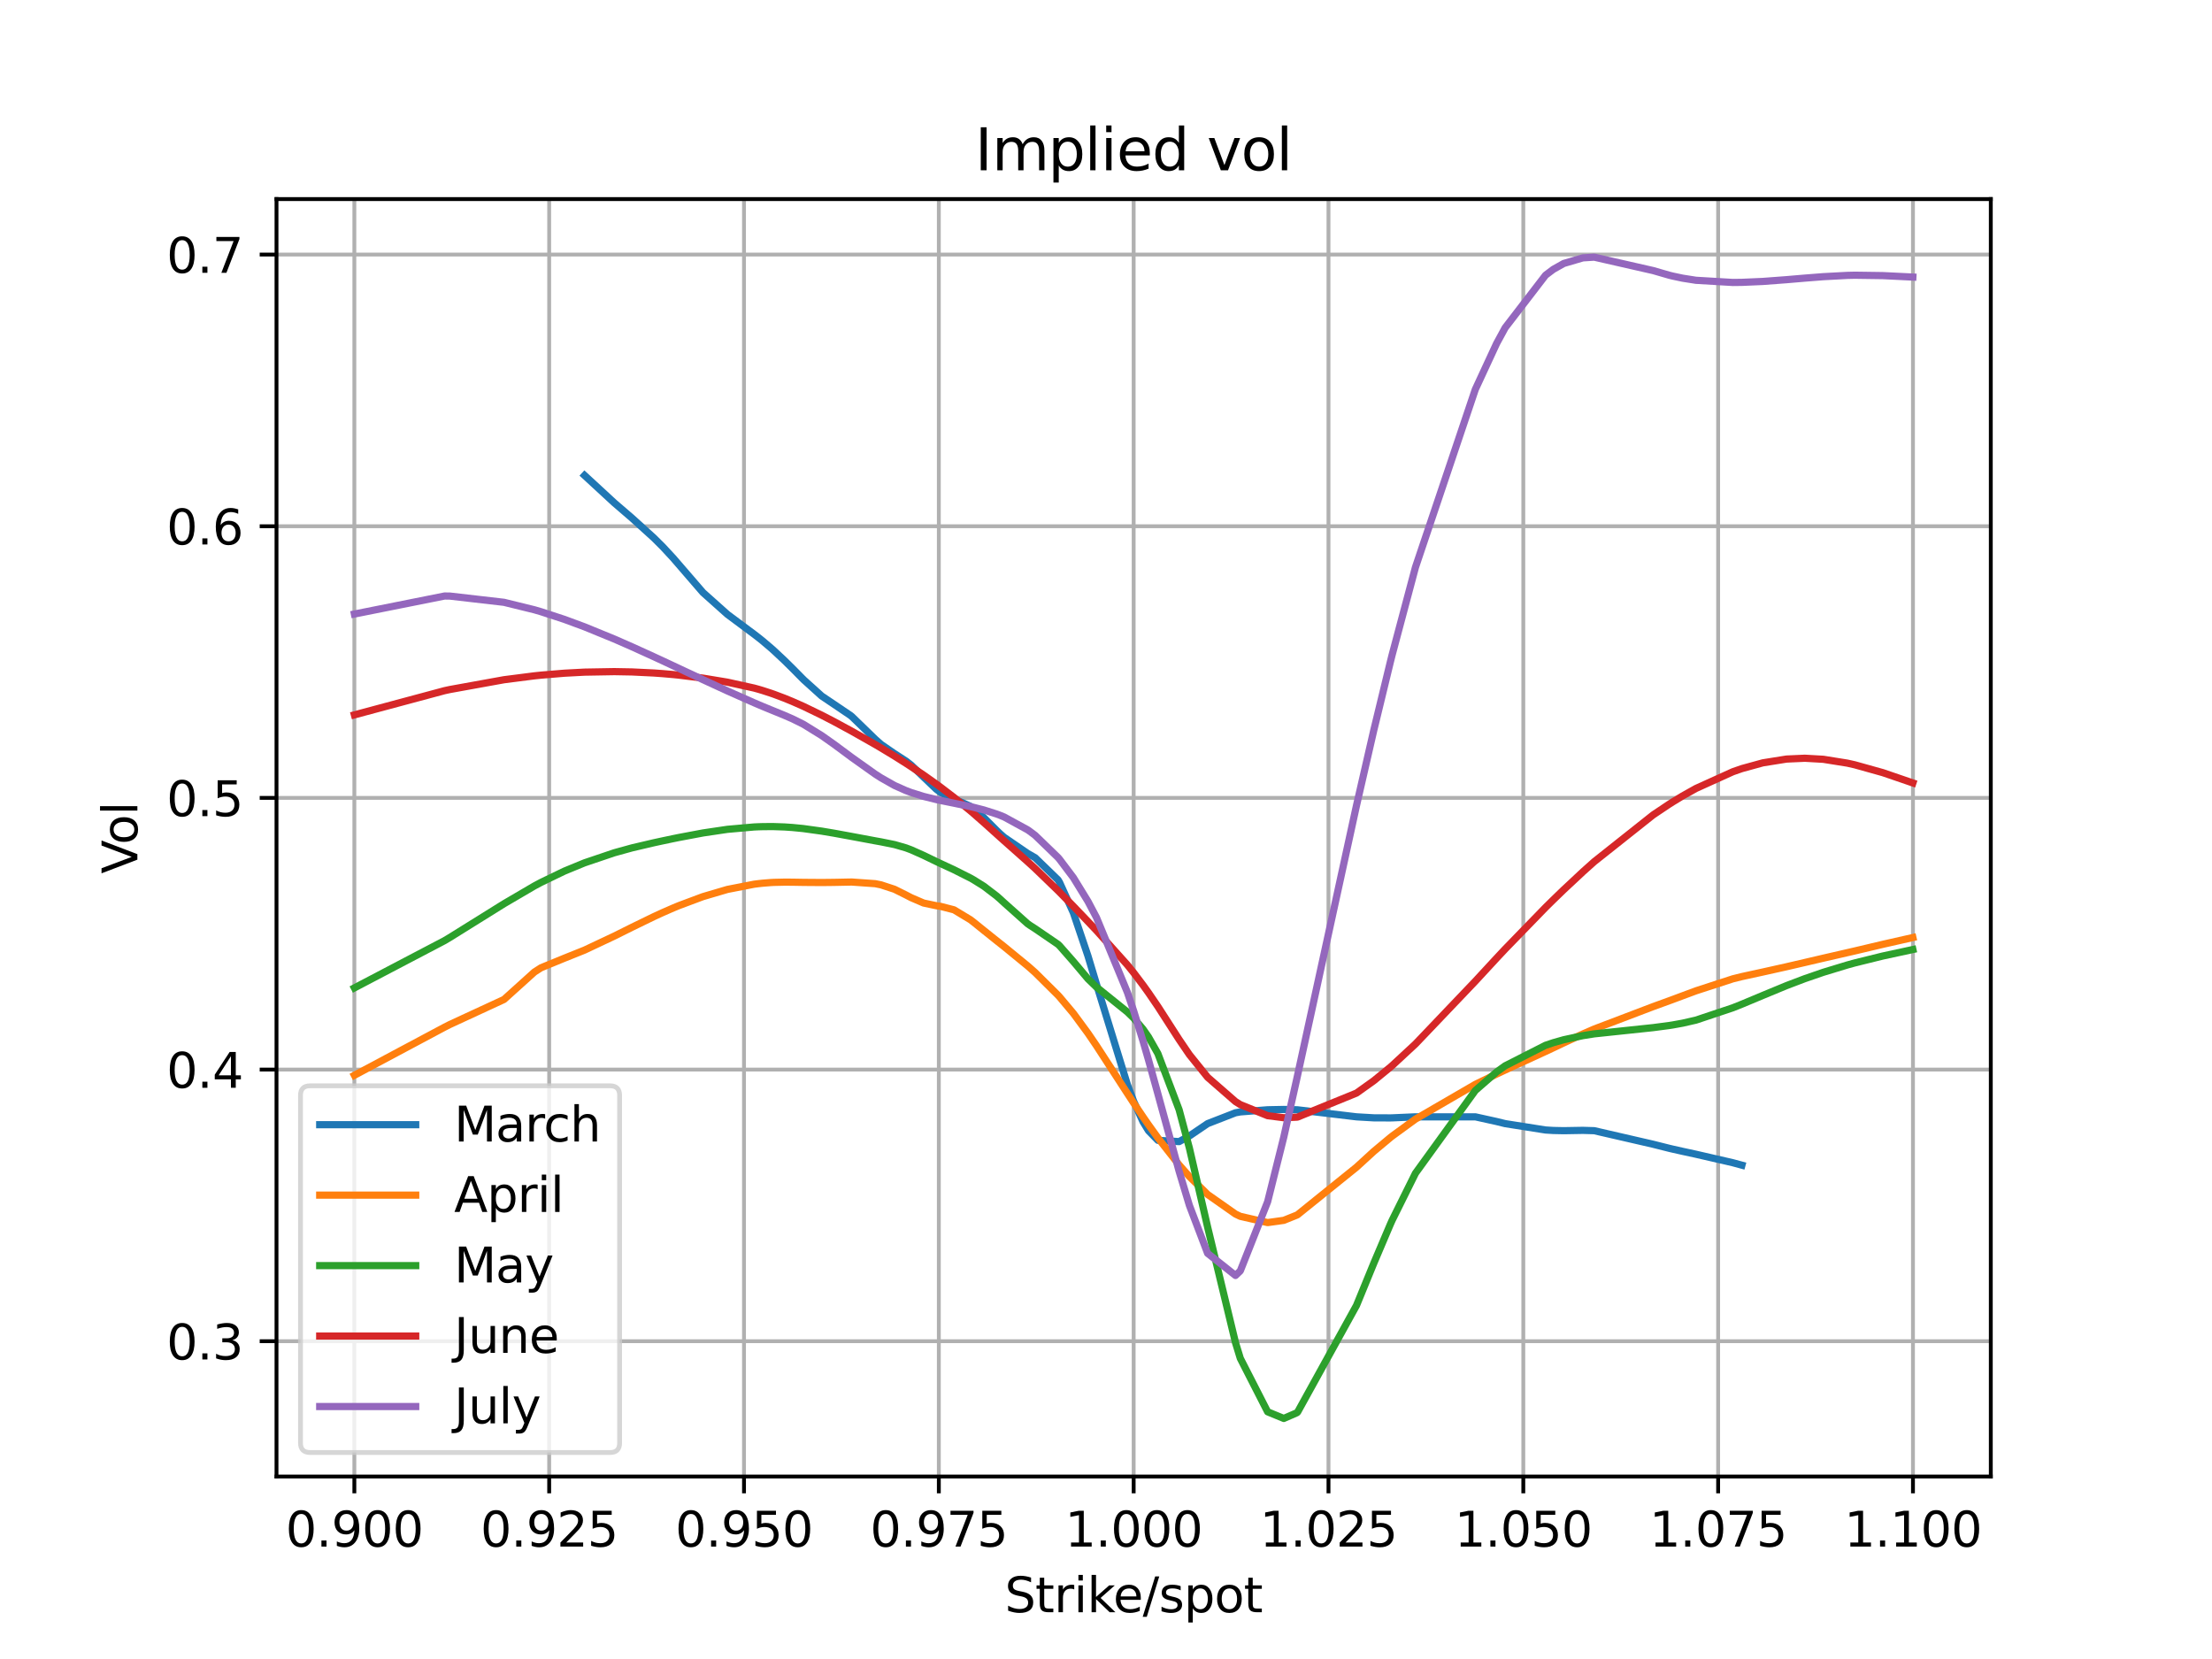 <?xml version="1.0" encoding="utf-8" standalone="no"?>
<!DOCTYPE svg PUBLIC "-//W3C//DTD SVG 1.1//EN"
  "http://www.w3.org/Graphics/SVG/1.1/DTD/svg11.dtd">
<svg xmlns:xlink="http://www.w3.org/1999/xlink" width="460.8pt" height="345.6pt" viewBox="0 0 460.8 345.6" xmlns="http://www.w3.org/2000/svg" version="1.1">
 <defs>
  <style type="text/css">*{stroke-linejoin: round; stroke-linecap: butt}</style>
 </defs>
 <g id="figure_1">
  <g id="patch_1">
   <path d="M 0 345.6 
L 460.8 345.6 
L 460.8 0 
L 0 0 
z
" style="fill: #ffffff"/>
  </g>
  <g id="axes_1">
   <g id="patch_2">
    <path d="M 57.6 307.584 
L 414.72 307.584 
L 414.72 41.472 
L 57.6 41.472 
z
" style="fill: #ffffff"/>
   </g>
   <g id="matplotlib.axis_1">
    <g id="xtick_1">
     <g id="line2d_1">
      <path d="M 73.818 307.584 
L 73.818 41.472 
" clip-path="url(#pa04758458f)" style="fill: none; stroke: #b0b0b0; stroke-width: 0.8; stroke-linecap: square"/>
     </g>
     <g id="line2d_2">
      <defs>
       <path id="m1321140efd" d="M 0 0 
L 0 3.5 
" style="stroke: #000000; stroke-width: 0.8"/>
      </defs>
      <g>
       <use xlink:href="#m1321140efd" x="73.818" y="307.584" style="stroke: #000000; stroke-width: 0.8"/>
      </g>
     </g>
     <g id="text_1">
      <!-- 0.900 -->
      <g transform="translate(59.504 322.182) scale(0.1 -0.1)">
       <defs>
        <path id="DejaVuSans-30" d="M 2034 4250 
Q 1547 4250 1301 3770 
Q 1056 3291 1056 2328 
Q 1056 1369 1301 889 
Q 1547 409 2034 409 
Q 2525 409 2770 889 
Q 3016 1369 3016 2328 
Q 3016 3291 2770 3770 
Q 2525 4250 2034 4250 
z
M 2034 4750 
Q 2819 4750 3233 4129 
Q 3647 3509 3647 2328 
Q 3647 1150 3233 529 
Q 2819 -91 2034 -91 
Q 1250 -91 836 529 
Q 422 1150 422 2328 
Q 422 3509 836 4129 
Q 1250 4750 2034 4750 
z
" transform="scale(0.016)"/>
        <path id="DejaVuSans-2e" d="M 684 794 
L 1344 794 
L 1344 0 
L 684 0 
L 684 794 
z
" transform="scale(0.016)"/>
        <path id="DejaVuSans-39" d="M 703 97 
L 703 672 
Q 941 559 1184 500 
Q 1428 441 1663 441 
Q 2288 441 2617 861 
Q 2947 1281 2994 2138 
Q 2813 1869 2534 1725 
Q 2256 1581 1919 1581 
Q 1219 1581 811 2004 
Q 403 2428 403 3163 
Q 403 3881 828 4315 
Q 1253 4750 1959 4750 
Q 2769 4750 3195 4129 
Q 3622 3509 3622 2328 
Q 3622 1225 3098 567 
Q 2575 -91 1691 -91 
Q 1453 -91 1209 -44 
Q 966 3 703 97 
z
M 1959 2075 
Q 2384 2075 2632 2365 
Q 2881 2656 2881 3163 
Q 2881 3666 2632 3958 
Q 2384 4250 1959 4250 
Q 1534 4250 1286 3958 
Q 1038 3666 1038 3163 
Q 1038 2656 1286 2365 
Q 1534 2075 1959 2075 
z
" transform="scale(0.016)"/>
       </defs>
       <use xlink:href="#DejaVuSans-30"/>
       <use xlink:href="#DejaVuSans-2e" x="63.623"/>
       <use xlink:href="#DejaVuSans-39" x="95.41"/>
       <use xlink:href="#DejaVuSans-30" x="159.033"/>
       <use xlink:href="#DejaVuSans-30" x="222.656"/>
      </g>
     </g>
    </g>
    <g id="xtick_2">
     <g id="line2d_3">
      <path d="M 114.404 307.584 
L 114.404 41.472 
" clip-path="url(#pa04758458f)" style="fill: none; stroke: #b0b0b0; stroke-width: 0.8; stroke-linecap: square"/>
     </g>
     <g id="line2d_4">
      <g>
       <use xlink:href="#m1321140efd" x="114.404" y="307.584" style="stroke: #000000; stroke-width: 0.8"/>
      </g>
     </g>
     <g id="text_2">
      <!-- 0.925 -->
      <g transform="translate(100.09 322.182) scale(0.1 -0.1)">
       <defs>
        <path id="DejaVuSans-32" d="M 1228 531 
L 3431 531 
L 3431 0 
L 469 0 
L 469 531 
Q 828 903 1448 1529 
Q 2069 2156 2228 2338 
Q 2531 2678 2651 2914 
Q 2772 3150 2772 3378 
Q 2772 3750 2511 3984 
Q 2250 4219 1831 4219 
Q 1534 4219 1204 4116 
Q 875 4013 500 3803 
L 500 4441 
Q 881 4594 1212 4672 
Q 1544 4750 1819 4750 
Q 2544 4750 2975 4387 
Q 3406 4025 3406 3419 
Q 3406 3131 3298 2873 
Q 3191 2616 2906 2266 
Q 2828 2175 2409 1742 
Q 1991 1309 1228 531 
z
" transform="scale(0.016)"/>
        <path id="DejaVuSans-35" d="M 691 4666 
L 3169 4666 
L 3169 4134 
L 1269 4134 
L 1269 2991 
Q 1406 3038 1543 3061 
Q 1681 3084 1819 3084 
Q 2600 3084 3056 2656 
Q 3513 2228 3513 1497 
Q 3513 744 3044 326 
Q 2575 -91 1722 -91 
Q 1428 -91 1123 -41 
Q 819 9 494 109 
L 494 744 
Q 775 591 1075 516 
Q 1375 441 1709 441 
Q 2250 441 2565 725 
Q 2881 1009 2881 1497 
Q 2881 1984 2565 2268 
Q 2250 2553 1709 2553 
Q 1456 2553 1204 2497 
Q 953 2441 691 2322 
L 691 4666 
z
" transform="scale(0.016)"/>
       </defs>
       <use xlink:href="#DejaVuSans-30"/>
       <use xlink:href="#DejaVuSans-2e" x="63.623"/>
       <use xlink:href="#DejaVuSans-39" x="95.41"/>
       <use xlink:href="#DejaVuSans-32" x="159.033"/>
       <use xlink:href="#DejaVuSans-35" x="222.656"/>
      </g>
     </g>
    </g>
    <g id="xtick_3">
     <g id="line2d_5">
      <path d="M 154.99 307.584 
L 154.99 41.472 
" clip-path="url(#pa04758458f)" style="fill: none; stroke: #b0b0b0; stroke-width: 0.8; stroke-linecap: square"/>
     </g>
     <g id="line2d_6">
      <g>
       <use xlink:href="#m1321140efd" x="154.99" y="307.584" style="stroke: #000000; stroke-width: 0.8"/>
      </g>
     </g>
     <g id="text_3">
      <!-- 0.950 -->
      <g transform="translate(140.676 322.182) scale(0.1 -0.1)">
       <use xlink:href="#DejaVuSans-30"/>
       <use xlink:href="#DejaVuSans-2e" x="63.623"/>
       <use xlink:href="#DejaVuSans-39" x="95.41"/>
       <use xlink:href="#DejaVuSans-35" x="159.033"/>
       <use xlink:href="#DejaVuSans-30" x="222.656"/>
      </g>
     </g>
    </g>
    <g id="xtick_4">
     <g id="line2d_7">
      <path d="M 195.576 307.584 
L 195.576 41.472 
" clip-path="url(#pa04758458f)" style="fill: none; stroke: #b0b0b0; stroke-width: 0.8; stroke-linecap: square"/>
     </g>
     <g id="line2d_8">
      <g>
       <use xlink:href="#m1321140efd" x="195.576" y="307.584" style="stroke: #000000; stroke-width: 0.8"/>
      </g>
     </g>
     <g id="text_4">
      <!-- 0.975 -->
      <g transform="translate(181.262 322.182) scale(0.1 -0.1)">
       <defs>
        <path id="DejaVuSans-37" d="M 525 4666 
L 3525 4666 
L 3525 4397 
L 1831 0 
L 1172 0 
L 2766 4134 
L 525 4134 
L 525 4666 
z
" transform="scale(0.016)"/>
       </defs>
       <use xlink:href="#DejaVuSans-30"/>
       <use xlink:href="#DejaVuSans-2e" x="63.623"/>
       <use xlink:href="#DejaVuSans-39" x="95.41"/>
       <use xlink:href="#DejaVuSans-37" x="159.033"/>
       <use xlink:href="#DejaVuSans-35" x="222.656"/>
      </g>
     </g>
    </g>
    <g id="xtick_5">
     <g id="line2d_9">
      <path d="M 236.162 307.584 
L 236.162 41.472 
" clip-path="url(#pa04758458f)" style="fill: none; stroke: #b0b0b0; stroke-width: 0.8; stroke-linecap: square"/>
     </g>
     <g id="line2d_10">
      <g>
       <use xlink:href="#m1321140efd" x="236.162" y="307.584" style="stroke: #000000; stroke-width: 0.8"/>
      </g>
     </g>
     <g id="text_5">
      <!-- 1.000 -->
      <g transform="translate(221.848 322.182) scale(0.1 -0.1)">
       <defs>
        <path id="DejaVuSans-31" d="M 794 531 
L 1825 531 
L 1825 4091 
L 703 3866 
L 703 4441 
L 1819 4666 
L 2450 4666 
L 2450 531 
L 3481 531 
L 3481 0 
L 794 0 
L 794 531 
z
" transform="scale(0.016)"/>
       </defs>
       <use xlink:href="#DejaVuSans-31"/>
       <use xlink:href="#DejaVuSans-2e" x="63.623"/>
       <use xlink:href="#DejaVuSans-30" x="95.41"/>
       <use xlink:href="#DejaVuSans-30" x="159.033"/>
       <use xlink:href="#DejaVuSans-30" x="222.656"/>
      </g>
     </g>
    </g>
    <g id="xtick_6">
     <g id="line2d_11">
      <path d="M 276.748 307.584 
L 276.748 41.472 
" clip-path="url(#pa04758458f)" style="fill: none; stroke: #b0b0b0; stroke-width: 0.8; stroke-linecap: square"/>
     </g>
     <g id="line2d_12">
      <g>
       <use xlink:href="#m1321140efd" x="276.748" y="307.584" style="stroke: #000000; stroke-width: 0.8"/>
      </g>
     </g>
     <g id="text_6">
      <!-- 1.025 -->
      <g transform="translate(262.433 322.182) scale(0.1 -0.1)">
       <use xlink:href="#DejaVuSans-31"/>
       <use xlink:href="#DejaVuSans-2e" x="63.623"/>
       <use xlink:href="#DejaVuSans-30" x="95.41"/>
       <use xlink:href="#DejaVuSans-32" x="159.033"/>
       <use xlink:href="#DejaVuSans-35" x="222.656"/>
      </g>
     </g>
    </g>
    <g id="xtick_7">
     <g id="line2d_13">
      <path d="M 317.333 307.584 
L 317.333 41.472 
" clip-path="url(#pa04758458f)" style="fill: none; stroke: #b0b0b0; stroke-width: 0.8; stroke-linecap: square"/>
     </g>
     <g id="line2d_14">
      <g>
       <use xlink:href="#m1321140efd" x="317.333" y="307.584" style="stroke: #000000; stroke-width: 0.8"/>
      </g>
     </g>
     <g id="text_7">
      <!-- 1.050 -->
      <g transform="translate(303.019 322.182) scale(0.1 -0.1)">
       <use xlink:href="#DejaVuSans-31"/>
       <use xlink:href="#DejaVuSans-2e" x="63.623"/>
       <use xlink:href="#DejaVuSans-30" x="95.41"/>
       <use xlink:href="#DejaVuSans-35" x="159.033"/>
       <use xlink:href="#DejaVuSans-30" x="222.656"/>
      </g>
     </g>
    </g>
    <g id="xtick_8">
     <g id="line2d_15">
      <path d="M 357.919 307.584 
L 357.919 41.472 
" clip-path="url(#pa04758458f)" style="fill: none; stroke: #b0b0b0; stroke-width: 0.8; stroke-linecap: square"/>
     </g>
     <g id="line2d_16">
      <g>
       <use xlink:href="#m1321140efd" x="357.919" y="307.584" style="stroke: #000000; stroke-width: 0.8"/>
      </g>
     </g>
     <g id="text_8">
      <!-- 1.075 -->
      <g transform="translate(343.605 322.182) scale(0.1 -0.1)">
       <use xlink:href="#DejaVuSans-31"/>
       <use xlink:href="#DejaVuSans-2e" x="63.623"/>
       <use xlink:href="#DejaVuSans-30" x="95.41"/>
       <use xlink:href="#DejaVuSans-37" x="159.033"/>
       <use xlink:href="#DejaVuSans-35" x="222.656"/>
      </g>
     </g>
    </g>
    <g id="xtick_9">
     <g id="line2d_17">
      <path d="M 398.505 307.584 
L 398.505 41.472 
" clip-path="url(#pa04758458f)" style="fill: none; stroke: #b0b0b0; stroke-width: 0.8; stroke-linecap: square"/>
     </g>
     <g id="line2d_18">
      <g>
       <use xlink:href="#m1321140efd" x="398.505" y="307.584" style="stroke: #000000; stroke-width: 0.8"/>
      </g>
     </g>
     <g id="text_9">
      <!-- 1.100 -->
      <g transform="translate(384.191 322.182) scale(0.1 -0.1)">
       <use xlink:href="#DejaVuSans-31"/>
       <use xlink:href="#DejaVuSans-2e" x="63.623"/>
       <use xlink:href="#DejaVuSans-31" x="95.41"/>
       <use xlink:href="#DejaVuSans-30" x="159.033"/>
       <use xlink:href="#DejaVuSans-30" x="222.656"/>
      </g>
     </g>
    </g>
    <g id="text_10">
     <!-- Strike/spot -->
     <g transform="translate(209.308 335.861) scale(0.1 -0.1)">
      <defs>
       <path id="DejaVuSans-53" d="M 3425 4513 
L 3425 3897 
Q 3066 4069 2747 4153 
Q 2428 4238 2131 4238 
Q 1616 4238 1336 4038 
Q 1056 3838 1056 3469 
Q 1056 3159 1242 3001 
Q 1428 2844 1947 2747 
L 2328 2669 
Q 3034 2534 3370 2195 
Q 3706 1856 3706 1288 
Q 3706 609 3251 259 
Q 2797 -91 1919 -91 
Q 1588 -91 1214 -16 
Q 841 59 441 206 
L 441 856 
Q 825 641 1194 531 
Q 1563 422 1919 422 
Q 2459 422 2753 634 
Q 3047 847 3047 1241 
Q 3047 1584 2836 1778 
Q 2625 1972 2144 2069 
L 1759 2144 
Q 1053 2284 737 2584 
Q 422 2884 422 3419 
Q 422 4038 858 4394 
Q 1294 4750 2059 4750 
Q 2388 4750 2728 4690 
Q 3069 4631 3425 4513 
z
" transform="scale(0.016)"/>
       <path id="DejaVuSans-74" d="M 1172 4494 
L 1172 3500 
L 2356 3500 
L 2356 3053 
L 1172 3053 
L 1172 1153 
Q 1172 725 1289 603 
Q 1406 481 1766 481 
L 2356 481 
L 2356 0 
L 1766 0 
Q 1100 0 847 248 
Q 594 497 594 1153 
L 594 3053 
L 172 3053 
L 172 3500 
L 594 3500 
L 594 4494 
L 1172 4494 
z
" transform="scale(0.016)"/>
       <path id="DejaVuSans-72" d="M 2631 2963 
Q 2534 3019 2420 3045 
Q 2306 3072 2169 3072 
Q 1681 3072 1420 2755 
Q 1159 2438 1159 1844 
L 1159 0 
L 581 0 
L 581 3500 
L 1159 3500 
L 1159 2956 
Q 1341 3275 1631 3429 
Q 1922 3584 2338 3584 
Q 2397 3584 2469 3576 
Q 2541 3569 2628 3553 
L 2631 2963 
z
" transform="scale(0.016)"/>
       <path id="DejaVuSans-69" d="M 603 3500 
L 1178 3500 
L 1178 0 
L 603 0 
L 603 3500 
z
M 603 4863 
L 1178 4863 
L 1178 4134 
L 603 4134 
L 603 4863 
z
" transform="scale(0.016)"/>
       <path id="DejaVuSans-6b" d="M 581 4863 
L 1159 4863 
L 1159 1991 
L 2875 3500 
L 3609 3500 
L 1753 1863 
L 3688 0 
L 2938 0 
L 1159 1709 
L 1159 0 
L 581 0 
L 581 4863 
z
" transform="scale(0.016)"/>
       <path id="DejaVuSans-65" d="M 3597 1894 
L 3597 1613 
L 953 1613 
Q 991 1019 1311 708 
Q 1631 397 2203 397 
Q 2534 397 2845 478 
Q 3156 559 3463 722 
L 3463 178 
Q 3153 47 2828 -22 
Q 2503 -91 2169 -91 
Q 1331 -91 842 396 
Q 353 884 353 1716 
Q 353 2575 817 3079 
Q 1281 3584 2069 3584 
Q 2775 3584 3186 3129 
Q 3597 2675 3597 1894 
z
M 3022 2063 
Q 3016 2534 2758 2815 
Q 2500 3097 2075 3097 
Q 1594 3097 1305 2825 
Q 1016 2553 972 2059 
L 3022 2063 
z
" transform="scale(0.016)"/>
       <path id="DejaVuSans-2f" d="M 1625 4666 
L 2156 4666 
L 531 -594 
L 0 -594 
L 1625 4666 
z
" transform="scale(0.016)"/>
       <path id="DejaVuSans-73" d="M 2834 3397 
L 2834 2853 
Q 2591 2978 2328 3040 
Q 2066 3103 1784 3103 
Q 1356 3103 1142 2972 
Q 928 2841 928 2578 
Q 928 2378 1081 2264 
Q 1234 2150 1697 2047 
L 1894 2003 
Q 2506 1872 2764 1633 
Q 3022 1394 3022 966 
Q 3022 478 2636 193 
Q 2250 -91 1575 -91 
Q 1294 -91 989 -36 
Q 684 19 347 128 
L 347 722 
Q 666 556 975 473 
Q 1284 391 1588 391 
Q 1994 391 2212 530 
Q 2431 669 2431 922 
Q 2431 1156 2273 1281 
Q 2116 1406 1581 1522 
L 1381 1569 
Q 847 1681 609 1914 
Q 372 2147 372 2553 
Q 372 3047 722 3315 
Q 1072 3584 1716 3584 
Q 2034 3584 2315 3537 
Q 2597 3491 2834 3397 
z
" transform="scale(0.016)"/>
       <path id="DejaVuSans-70" d="M 1159 525 
L 1159 -1331 
L 581 -1331 
L 581 3500 
L 1159 3500 
L 1159 2969 
Q 1341 3281 1617 3432 
Q 1894 3584 2278 3584 
Q 2916 3584 3314 3078 
Q 3713 2572 3713 1747 
Q 3713 922 3314 415 
Q 2916 -91 2278 -91 
Q 1894 -91 1617 61 
Q 1341 213 1159 525 
z
M 3116 1747 
Q 3116 2381 2855 2742 
Q 2594 3103 2138 3103 
Q 1681 3103 1420 2742 
Q 1159 2381 1159 1747 
Q 1159 1113 1420 752 
Q 1681 391 2138 391 
Q 2594 391 2855 752 
Q 3116 1113 3116 1747 
z
" transform="scale(0.016)"/>
       <path id="DejaVuSans-6f" d="M 1959 3097 
Q 1497 3097 1228 2736 
Q 959 2375 959 1747 
Q 959 1119 1226 758 
Q 1494 397 1959 397 
Q 2419 397 2687 759 
Q 2956 1122 2956 1747 
Q 2956 2369 2687 2733 
Q 2419 3097 1959 3097 
z
M 1959 3584 
Q 2709 3584 3137 3096 
Q 3566 2609 3566 1747 
Q 3566 888 3137 398 
Q 2709 -91 1959 -91 
Q 1206 -91 779 398 
Q 353 888 353 1747 
Q 353 2609 779 3096 
Q 1206 3584 1959 3584 
z
" transform="scale(0.016)"/>
      </defs>
      <use xlink:href="#DejaVuSans-53"/>
      <use xlink:href="#DejaVuSans-74" x="63.477"/>
      <use xlink:href="#DejaVuSans-72" x="102.686"/>
      <use xlink:href="#DejaVuSans-69" x="143.799"/>
      <use xlink:href="#DejaVuSans-6b" x="171.582"/>
      <use xlink:href="#DejaVuSans-65" x="225.867"/>
      <use xlink:href="#DejaVuSans-2f" x="287.391"/>
      <use xlink:href="#DejaVuSans-73" x="321.082"/>
      <use xlink:href="#DejaVuSans-70" x="373.182"/>
      <use xlink:href="#DejaVuSans-6f" x="436.658"/>
      <use xlink:href="#DejaVuSans-74" x="497.84"/>
     </g>
    </g>
   </g>
   <g id="matplotlib.axis_2">
    <g id="ytick_1">
     <g id="line2d_19">
      <path d="M 57.6 279.401 
L 414.72 279.401 
" clip-path="url(#pa04758458f)" style="fill: none; stroke: #b0b0b0; stroke-width: 0.8; stroke-linecap: square"/>
     </g>
     <g id="line2d_20">
      <defs>
       <path id="m1dbdc29903" d="M 0 0 
L -3.5 0 
" style="stroke: #000000; stroke-width: 0.8"/>
      </defs>
      <g>
       <use xlink:href="#m1dbdc29903" x="57.6" y="279.401" style="stroke: #000000; stroke-width: 0.8"/>
      </g>
     </g>
     <g id="text_11">
      <!-- 0.3 -->
      <g transform="translate(34.697 283.201) scale(0.1 -0.1)">
       <defs>
        <path id="DejaVuSans-33" d="M 2597 2516 
Q 3050 2419 3304 2112 
Q 3559 1806 3559 1356 
Q 3559 666 3084 287 
Q 2609 -91 1734 -91 
Q 1441 -91 1130 -33 
Q 819 25 488 141 
L 488 750 
Q 750 597 1062 519 
Q 1375 441 1716 441 
Q 2309 441 2620 675 
Q 2931 909 2931 1356 
Q 2931 1769 2642 2001 
Q 2353 2234 1838 2234 
L 1294 2234 
L 1294 2753 
L 1863 2753 
Q 2328 2753 2575 2939 
Q 2822 3125 2822 3475 
Q 2822 3834 2567 4026 
Q 2313 4219 1838 4219 
Q 1578 4219 1281 4162 
Q 984 4106 628 3988 
L 628 4550 
Q 988 4650 1302 4700 
Q 1616 4750 1894 4750 
Q 2613 4750 3031 4423 
Q 3450 4097 3450 3541 
Q 3450 3153 3228 2886 
Q 3006 2619 2597 2516 
z
" transform="scale(0.016)"/>
       </defs>
       <use xlink:href="#DejaVuSans-30"/>
       <use xlink:href="#DejaVuSans-2e" x="63.623"/>
       <use xlink:href="#DejaVuSans-33" x="95.41"/>
      </g>
     </g>
    </g>
    <g id="ytick_2">
     <g id="line2d_21">
      <path d="M 57.6 222.809 
L 414.72 222.809 
" clip-path="url(#pa04758458f)" style="fill: none; stroke: #b0b0b0; stroke-width: 0.8; stroke-linecap: square"/>
     </g>
     <g id="line2d_22">
      <g>
       <use xlink:href="#m1dbdc29903" x="57.6" y="222.809" style="stroke: #000000; stroke-width: 0.8"/>
      </g>
     </g>
     <g id="text_12">
      <!-- 0.4 -->
      <g transform="translate(34.697 226.608) scale(0.1 -0.1)">
       <defs>
        <path id="DejaVuSans-34" d="M 2419 4116 
L 825 1625 
L 2419 1625 
L 2419 4116 
z
M 2253 4666 
L 3047 4666 
L 3047 1625 
L 3713 1625 
L 3713 1100 
L 3047 1100 
L 3047 0 
L 2419 0 
L 2419 1100 
L 313 1100 
L 313 1709 
L 2253 4666 
z
" transform="scale(0.016)"/>
       </defs>
       <use xlink:href="#DejaVuSans-30"/>
       <use xlink:href="#DejaVuSans-2e" x="63.623"/>
       <use xlink:href="#DejaVuSans-34" x="95.41"/>
      </g>
     </g>
    </g>
    <g id="ytick_3">
     <g id="line2d_23">
      <path d="M 57.6 166.216 
L 414.72 166.216 
" clip-path="url(#pa04758458f)" style="fill: none; stroke: #b0b0b0; stroke-width: 0.8; stroke-linecap: square"/>
     </g>
     <g id="line2d_24">
      <g>
       <use xlink:href="#m1dbdc29903" x="57.6" y="166.216" style="stroke: #000000; stroke-width: 0.8"/>
      </g>
     </g>
     <g id="text_13">
      <!-- 0.5 -->
      <g transform="translate(34.697 170.016) scale(0.1 -0.1)">
       <use xlink:href="#DejaVuSans-30"/>
       <use xlink:href="#DejaVuSans-2e" x="63.623"/>
       <use xlink:href="#DejaVuSans-35" x="95.41"/>
      </g>
     </g>
    </g>
    <g id="ytick_4">
     <g id="line2d_25">
      <path d="M 57.6 109.624 
L 414.72 109.624 
" clip-path="url(#pa04758458f)" style="fill: none; stroke: #b0b0b0; stroke-width: 0.8; stroke-linecap: square"/>
     </g>
     <g id="line2d_26">
      <g>
       <use xlink:href="#m1dbdc29903" x="57.6" y="109.624" style="stroke: #000000; stroke-width: 0.8"/>
      </g>
     </g>
     <g id="text_14">
      <!-- 0.6 -->
      <g transform="translate(34.697 113.423) scale(0.1 -0.1)">
       <defs>
        <path id="DejaVuSans-36" d="M 2113 2584 
Q 1688 2584 1439 2293 
Q 1191 2003 1191 1497 
Q 1191 994 1439 701 
Q 1688 409 2113 409 
Q 2538 409 2786 701 
Q 3034 994 3034 1497 
Q 3034 2003 2786 2293 
Q 2538 2584 2113 2584 
z
M 3366 4563 
L 3366 3988 
Q 3128 4100 2886 4159 
Q 2644 4219 2406 4219 
Q 1781 4219 1451 3797 
Q 1122 3375 1075 2522 
Q 1259 2794 1537 2939 
Q 1816 3084 2150 3084 
Q 2853 3084 3261 2657 
Q 3669 2231 3669 1497 
Q 3669 778 3244 343 
Q 2819 -91 2113 -91 
Q 1303 -91 875 529 
Q 447 1150 447 2328 
Q 447 3434 972 4092 
Q 1497 4750 2381 4750 
Q 2619 4750 2861 4703 
Q 3103 4656 3366 4563 
z
" transform="scale(0.016)"/>
       </defs>
       <use xlink:href="#DejaVuSans-30"/>
       <use xlink:href="#DejaVuSans-2e" x="63.623"/>
       <use xlink:href="#DejaVuSans-36" x="95.41"/>
      </g>
     </g>
    </g>
    <g id="ytick_5">
     <g id="line2d_27">
      <path d="M 57.6 53.031 
L 414.72 53.031 
" clip-path="url(#pa04758458f)" style="fill: none; stroke: #b0b0b0; stroke-width: 0.8; stroke-linecap: square"/>
     </g>
     <g id="line2d_28">
      <g>
       <use xlink:href="#m1dbdc29903" x="57.6" y="53.031" style="stroke: #000000; stroke-width: 0.8"/>
      </g>
     </g>
     <g id="text_15">
      <!-- 0.7 -->
      <g transform="translate(34.697 56.83) scale(0.1 -0.1)">
       <use xlink:href="#DejaVuSans-30"/>
       <use xlink:href="#DejaVuSans-2e" x="63.623"/>
       <use xlink:href="#DejaVuSans-37" x="95.41"/>
      </g>
     </g>
    </g>
    <g id="text_16">
     <!-- Vol -->
     <g transform="translate(28.617 182.009) rotate(-90) scale(0.1 -0.1)">
      <defs>
       <path id="DejaVuSans-56" d="M 1831 0 
L 50 4666 
L 709 4666 
L 2188 738 
L 3669 4666 
L 4325 4666 
L 2547 0 
L 1831 0 
z
" transform="scale(0.016)"/>
       <path id="DejaVuSans-6c" d="M 603 4863 
L 1178 4863 
L 1178 0 
L 603 0 
L 603 4863 
z
" transform="scale(0.016)"/>
      </defs>
      <use xlink:href="#DejaVuSans-56"/>
      <use xlink:href="#DejaVuSans-6f" x="60.658"/>
      <use xlink:href="#DejaVuSans-6c" x="121.84"/>
     </g>
    </g>
   </g>
   <g id="line2d_29">
    <path d="M 121.776 99.041 
L 127.973 104.757 
L 131.659 107.93 
L 136.22 112.067 
L 138.081 113.921 
L 140.234 116.245 
L 141.385 117.576 
L 146.439 123.432 
L 151.528 127.979 
L 157.09 132.119 
L 157.972 132.8 
L 158.855 133.506 
L 160.624 135.01 
L 161.215 135.537 
L 163.433 137.613 
L 165.065 139.222 
L 167.145 141.327 
L 167.443 141.625 
L 171.174 144.994 
L 173.722 146.709 
L 177.182 149.048 
L 177.483 149.295 
L 182.324 153.994 
L 183.539 155.068 
L 186.28 156.957 
L 186.433 157.052 
L 188.724 158.538 
L 189.796 159.369 
L 192.405 161.878 
L 195.022 164.383 
L 195.948 165.084 
L 198.732 166.436 
L 202.148 167.971 
L 202.771 168.405 
L 204.954 170.331 
L 207.613 173.001 
L 208.397 173.743 
L 209.182 174.431 
L 214.063 177.772 
L 214.537 178.044 
L 215.644 178.68 
L 220.406 183.292 
L 220.725 183.817 
L 223.597 190.133 
L 226.64 199.14 
L 228.406 204.992 
L 234.864 225.973 
L 236.162 229.421 
L 238.112 233.679 
L 239.252 235.542 
L 241.21 237.549 
L 245.632 237.819 
L 247.77 236.648 
L 251.567 234.071 
L 257.378 231.813 
L 258.378 231.63 
L 264.069 231.185 
L 267.436 231.118 
L 270.139 231.185 
L 270.308 231.194 
L 282.584 232.656 
L 286.198 232.866 
L 289.656 232.879 
L 290.002 232.872 
L 294.868 232.656 
L 307.335 232.656 
L 311.769 233.635 
L 313.549 234.071 
L 321.965 235.399 
L 323.587 235.497 
L 325.753 235.542 
L 329.739 235.474 
L 332.103 235.542 
L 344.391 238.372 
L 347.722 239.211 
L 348.464 239.384 
L 350.508 239.843 
L 353.302 240.448 
L 360.987 242.218 
L 362.872 242.729 
" clip-path="url(#pa04758458f)" style="fill: none; stroke: #1f77b4; stroke-width: 1.5; stroke-linecap: square"/>
   </g>
   <g id="line2d_30">
    <path d="M 73.833 223.997 
L 92.613 213.98 
L 93.693 213.43 
L 104.992 208.208 
L 111.328 202.492 
L 112.713 201.602 
L 117.579 199.606 
L 121.776 197.922 
L 127.973 195.001 
L 131.659 193.165 
L 136.22 190.947 
L 138.081 190.093 
L 140.234 189.153 
L 141.385 188.674 
L 146.439 186.783 
L 151.528 185.285 
L 157.09 184.198 
L 157.972 184.085 
L 158.855 183.988 
L 160.624 183.847 
L 161.215 183.817 
L 163.433 183.767 
L 165.065 183.776 
L 167.145 183.812 
L 167.443 183.817 
L 171.174 183.845 
L 173.722 183.817 
L 177.182 183.747 
L 177.483 183.746 
L 182.324 184.087 
L 183.539 184.333 
L 186.28 185.231 
L 186.433 185.298 
L 188.724 186.436 
L 189.796 186.994 
L 192.405 188.118 
L 195.022 188.67 
L 195.948 188.814 
L 198.732 189.532 
L 202.148 191.592 
L 202.771 192.07 
L 204.954 193.833 
L 207.613 195.962 
L 208.397 196.582 
L 209.182 197.204 
L 214.063 201.203 
L 214.537 201.614 
L 215.644 202.598 
L 220.406 207.323 
L 220.725 207.674 
L 223.597 211.094 
L 226.64 215.233 
L 228.406 217.826 
L 234.864 227.788 
L 236.162 229.77 
L 238.112 232.67 
L 239.252 234.315 
L 241.21 237.042 
L 245.632 242.676 
L 247.77 245.097 
L 251.567 248.828 
L 257.378 252.907 
L 258.378 253.385 
L 264.069 254.688 
L 267.436 254.218 
L 270.139 253.133 
L 270.308 253.046 
L 282.584 243.15 
L 286.198 239.843 
L 289.656 236.956 
L 290.002 236.683 
L 294.868 233.131 
L 307.335 225.898 
L 311.769 223.742 
L 313.549 222.908 
L 321.965 219.04 
L 323.587 218.281 
L 325.753 217.253 
L 329.739 215.395 
L 332.103 214.367 
L 344.391 209.692 
L 347.722 208.481 
L 348.464 208.208 
L 350.508 207.446 
L 353.302 206.408 
L 360.987 203.907 
L 362.872 203.439 
L 367.222 202.492 
L 372.166 201.39 
L 375.988 200.502 
L 379.827 199.606 
L 384.842 198.455 
L 386.391 198.099 
L 392.224 196.72 
L 398.487 195.305 
" clip-path="url(#pa04758458f)" style="fill: none; stroke: #ff7f0e; stroke-width: 1.5; stroke-linecap: square"/>
   </g>
   <g id="line2d_31">
    <path d="M 73.833 205.797 
L 92.613 195.949 
L 93.693 195.305 
L 104.992 188.266 
L 111.328 184.557 
L 112.713 183.817 
L 117.579 181.468 
L 121.776 179.742 
L 127.973 177.647 
L 131.659 176.629 
L 136.22 175.559 
L 138.081 175.158 
L 140.234 174.706 
L 141.385 174.471 
L 146.439 173.521 
L 151.528 172.765 
L 157.09 172.272 
L 157.972 172.233 
L 158.855 172.206 
L 160.624 172.19 
L 161.215 172.196 
L 163.433 172.272 
L 165.065 172.383 
L 167.145 172.586 
L 167.443 172.621 
L 171.174 173.138 
L 173.722 173.565 
L 177.182 174.199 
L 177.483 174.255 
L 182.324 175.158 
L 183.539 175.375 
L 186.28 175.93 
L 186.433 175.966 
L 188.724 176.629 
L 189.796 177.03 
L 192.405 178.193 
L 195.022 179.459 
L 195.948 179.895 
L 198.732 181.185 
L 202.148 182.904 
L 202.771 183.254 
L 204.954 184.617 
L 207.613 186.646 
L 208.397 187.337 
L 209.182 188.06 
L 214.063 192.419 
L 214.537 192.754 
L 215.644 193.467 
L 220.406 196.72 
L 220.725 197.023 
L 223.597 200.293 
L 226.64 203.907 
L 228.406 205.62 
L 234.864 210.822 
L 236.162 212.085 
L 238.112 214.389 
L 239.252 216.028 
L 241.21 219.483 
L 245.632 231.185 
L 247.77 239.157 
L 251.567 255.609 
L 257.378 279.7 
L 258.378 282.967 
L 264.069 294.105 
L 267.436 295.488 
L 270.139 294.313 
L 270.308 294.18 
L 282.584 271.944 
L 286.198 263.127 
L 289.656 254.991 
L 290.002 254.218 
L 294.868 244.41 
L 307.335 227.173 
L 311.769 223.307 
L 313.549 222.03 
L 321.965 217.755 
L 323.587 217.211 
L 325.753 216.596 
L 329.739 215.743 
L 332.103 215.371 
L 344.391 214.072 
L 347.722 213.633 
L 348.464 213.516 
L 350.508 213.147 
L 353.302 212.509 
L 360.987 209.94 
L 362.872 209.186 
L 367.222 207.367 
L 372.166 205.322 
L 375.988 203.869 
L 379.827 202.546 
L 384.842 201.021 
L 386.391 200.595 
L 392.224 199.154 
L 398.487 197.802 
" clip-path="url(#pa04758458f)" style="fill: none; stroke: #2ca02c; stroke-width: 1.5; stroke-linecap: square"/>
   </g>
   <g id="line2d_32">
    <path d="M 73.833 148.92 
L 92.613 143.878 
L 93.693 143.644 
L 104.992 141.599 
L 111.328 140.789 
L 112.713 140.645 
L 117.579 140.24 
L 121.776 140.018 
L 127.973 139.912 
L 131.659 139.978 
L 136.22 140.198 
L 138.081 140.333 
L 140.234 140.521 
L 141.385 140.637 
L 146.439 141.267 
L 151.528 142.108 
L 157.09 143.335 
L 157.972 143.579 
L 158.855 143.841 
L 160.624 144.416 
L 161.215 144.622 
L 163.433 145.458 
L 165.065 146.128 
L 167.145 147.046 
L 167.443 147.182 
L 171.174 148.989 
L 173.722 150.309 
L 177.182 152.181 
L 177.483 152.348 
L 182.324 155.093 
L 183.539 155.807 
L 186.28 157.466 
L 186.433 157.561 
L 188.724 159.008 
L 189.796 159.705 
L 192.405 161.461 
L 195.022 163.315 
L 195.948 163.994 
L 198.732 166.12 
L 202.148 168.91 
L 202.771 169.442 
L 204.954 171.358 
L 207.613 173.75 
L 208.397 174.455 
L 209.182 175.158 
L 214.063 179.489 
L 214.537 179.917 
L 215.644 180.93 
L 220.406 185.53 
L 220.725 185.85 
L 223.597 188.784 
L 226.64 191.966 
L 228.406 193.833 
L 234.864 201.021 
L 236.162 202.637 
L 238.112 205.216 
L 239.252 206.806 
L 241.21 209.679 
L 245.632 216.552 
L 247.77 219.696 
L 251.567 224.412 
L 257.378 229.482 
L 258.378 230.109 
L 264.069 232.417 
L 267.436 232.843 
L 270.139 232.726 
L 270.308 232.705 
L 282.584 227.708 
L 286.198 225.125 
L 289.656 222.292 
L 290.002 221.991 
L 294.868 217.478 
L 307.335 204.402 
L 311.769 199.606 
L 313.549 197.706 
L 321.965 189.037 
L 323.587 187.438 
L 325.753 185.343 
L 329.739 181.621 
L 332.103 179.503 
L 344.391 169.751 
L 347.722 167.523 
L 348.464 167.053 
L 350.508 165.813 
L 353.302 164.247 
L 360.987 160.767 
L 362.872 160.111 
L 367.222 158.915 
L 372.166 158.126 
L 375.988 157.954 
L 379.827 158.174 
L 384.842 158.977 
L 386.391 159.324 
L 392.224 160.956 
L 398.487 163.102 
" clip-path="url(#pa04758458f)" style="fill: none; stroke: #d62728; stroke-width: 1.5; stroke-linecap: square"/>
   </g>
   <g id="line2d_33">
    <path d="M 73.833 127.914 
L 92.613 124.161 
L 93.693 124.171 
L 104.992 125.473 
L 111.328 127.03 
L 112.713 127.436 
L 117.579 129.029 
L 121.776 130.583 
L 127.973 133.122 
L 131.659 134.739 
L 136.22 136.814 
L 138.081 137.677 
L 140.234 138.682 
L 141.385 139.222 
L 146.439 141.59 
L 151.528 143.936 
L 157.09 146.399 
L 157.972 146.776 
L 158.855 147.149 
L 160.624 147.88 
L 161.215 148.12 
L 163.433 149.029 
L 165.065 149.741 
L 167.145 150.767 
L 167.443 150.928 
L 171.174 153.236 
L 173.722 155.034 
L 177.182 157.598 
L 177.483 157.822 
L 182.324 161.263 
L 183.539 162.041 
L 186.28 163.593 
L 186.433 163.67 
L 188.724 164.69 
L 189.796 165.092 
L 192.405 165.909 
L 195.022 166.556 
L 195.948 166.758 
L 198.732 167.321 
L 202.148 168.028 
L 202.771 168.17 
L 204.954 168.727 
L 207.613 169.575 
L 208.397 169.871 
L 209.182 170.192 
L 214.063 172.859 
L 214.537 173.19 
L 215.644 174.021 
L 220.406 178.631 
L 220.725 179.006 
L 223.597 182.816 
L 226.64 187.767 
L 228.406 191.119 
L 234.864 206.751 
L 236.162 210.598 
L 238.112 216.867 
L 239.252 220.8 
L 241.21 227.878 
L 245.632 244.004 
L 247.77 251.103 
L 251.567 261.093 
L 257.378 265.706 
L 258.378 264.747 
L 264.069 250.349 
L 267.436 236.873 
L 270.139 224.771 
L 270.308 223.997 
L 282.584 167.79 
L 286.198 152.063 
L 289.656 137.807 
L 290.002 136.429 
L 294.868 118.165 
L 307.335 81.122 
L 311.769 71.56 
L 313.549 68.283 
L 321.965 57.332 
L 323.587 56.107 
L 325.753 54.886 
L 329.739 53.716 
L 332.103 53.568 
L 344.391 56.369 
L 347.722 57.332 
L 348.464 57.515 
L 350.508 57.949 
L 353.302 58.389 
L 360.987 58.842 
L 362.872 58.82 
L 367.222 58.63 
L 372.166 58.262 
L 375.988 57.937 
L 379.827 57.635 
L 384.842 57.368 
L 386.391 57.332 
L 392.224 57.414 
L 398.487 57.719 
" clip-path="url(#pa04758458f)" style="fill: none; stroke: #9467bd; stroke-width: 1.5; stroke-linecap: square"/>
   </g>
   <g id="patch_3">
    <path d="M 57.6 307.584 
L 57.6 41.472 
" style="fill: none; stroke: #000000; stroke-width: 0.8; stroke-linejoin: miter; stroke-linecap: square"/>
   </g>
   <g id="patch_4">
    <path d="M 414.72 307.584 
L 414.72 41.472 
" style="fill: none; stroke: #000000; stroke-width: 0.8; stroke-linejoin: miter; stroke-linecap: square"/>
   </g>
   <g id="patch_5">
    <path d="M 57.6 307.584 
L 414.72 307.584 
" style="fill: none; stroke: #000000; stroke-width: 0.8; stroke-linejoin: miter; stroke-linecap: square"/>
   </g>
   <g id="patch_6">
    <path d="M 57.6 41.472 
L 414.72 41.472 
" style="fill: none; stroke: #000000; stroke-width: 0.8; stroke-linejoin: miter; stroke-linecap: square"/>
   </g>
   <g id="text_17">
    <!-- Implied vol -->
    <g transform="translate(203.106 35.472) scale(0.12 -0.12)">
     <defs>
      <path id="DejaVuSans-49" d="M 628 4666 
L 1259 4666 
L 1259 0 
L 628 0 
L 628 4666 
z
" transform="scale(0.016)"/>
      <path id="DejaVuSans-6d" d="M 3328 2828 
Q 3544 3216 3844 3400 
Q 4144 3584 4550 3584 
Q 5097 3584 5394 3201 
Q 5691 2819 5691 2113 
L 5691 0 
L 5113 0 
L 5113 2094 
Q 5113 2597 4934 2840 
Q 4756 3084 4391 3084 
Q 3944 3084 3684 2787 
Q 3425 2491 3425 1978 
L 3425 0 
L 2847 0 
L 2847 2094 
Q 2847 2600 2669 2842 
Q 2491 3084 2119 3084 
Q 1678 3084 1418 2786 
Q 1159 2488 1159 1978 
L 1159 0 
L 581 0 
L 581 3500 
L 1159 3500 
L 1159 2956 
Q 1356 3278 1631 3431 
Q 1906 3584 2284 3584 
Q 2666 3584 2933 3390 
Q 3200 3197 3328 2828 
z
" transform="scale(0.016)"/>
      <path id="DejaVuSans-64" d="M 2906 2969 
L 2906 4863 
L 3481 4863 
L 3481 0 
L 2906 0 
L 2906 525 
Q 2725 213 2448 61 
Q 2172 -91 1784 -91 
Q 1150 -91 751 415 
Q 353 922 353 1747 
Q 353 2572 751 3078 
Q 1150 3584 1784 3584 
Q 2172 3584 2448 3432 
Q 2725 3281 2906 2969 
z
M 947 1747 
Q 947 1113 1208 752 
Q 1469 391 1925 391 
Q 2381 391 2643 752 
Q 2906 1113 2906 1747 
Q 2906 2381 2643 2742 
Q 2381 3103 1925 3103 
Q 1469 3103 1208 2742 
Q 947 2381 947 1747 
z
" transform="scale(0.016)"/>
      <path id="DejaVuSans-20" transform="scale(0.016)"/>
      <path id="DejaVuSans-76" d="M 191 3500 
L 800 3500 
L 1894 563 
L 2988 3500 
L 3597 3500 
L 2284 0 
L 1503 0 
L 191 3500 
z
" transform="scale(0.016)"/>
     </defs>
     <use xlink:href="#DejaVuSans-49"/>
     <use xlink:href="#DejaVuSans-6d" x="29.492"/>
     <use xlink:href="#DejaVuSans-70" x="126.904"/>
     <use xlink:href="#DejaVuSans-6c" x="190.381"/>
     <use xlink:href="#DejaVuSans-69" x="218.164"/>
     <use xlink:href="#DejaVuSans-65" x="245.947"/>
     <use xlink:href="#DejaVuSans-64" x="307.471"/>
     <use xlink:href="#DejaVuSans-20" x="370.947"/>
     <use xlink:href="#DejaVuSans-76" x="402.734"/>
     <use xlink:href="#DejaVuSans-6f" x="461.914"/>
     <use xlink:href="#DejaVuSans-6c" x="523.096"/>
    </g>
   </g>
   <g id="legend_1">
    <g id="patch_7">
     <path d="M 64.6 302.584 
L 127.078 302.584 
Q 129.078 302.584 129.078 300.584 
L 129.078 228.193 
Q 129.078 226.193 127.078 226.193 
L 64.6 226.193 
Q 62.6 226.193 62.6 228.193 
L 62.6 300.584 
Q 62.6 302.584 64.6 302.584 
z
" style="fill: #ffffff; opacity: 0.8; stroke: #cccccc; stroke-linejoin: miter"/>
    </g>
    <g id="line2d_34">
     <path d="M 66.6 234.292 
L 76.6 234.292 
L 86.6 234.292 
" style="fill: none; stroke: #1f77b4; stroke-width: 1.5; stroke-linecap: square"/>
    </g>
    <g id="text_18">
     <!-- March -->
     <g transform="translate(94.6 237.792) scale(0.1 -0.1)">
      <defs>
       <path id="DejaVuSans-4d" d="M 628 4666 
L 1569 4666 
L 2759 1491 
L 3956 4666 
L 4897 4666 
L 4897 0 
L 4281 0 
L 4281 4097 
L 3078 897 
L 2444 897 
L 1241 4097 
L 1241 0 
L 628 0 
L 628 4666 
z
" transform="scale(0.016)"/>
       <path id="DejaVuSans-61" d="M 2194 1759 
Q 1497 1759 1228 1600 
Q 959 1441 959 1056 
Q 959 750 1161 570 
Q 1363 391 1709 391 
Q 2188 391 2477 730 
Q 2766 1069 2766 1631 
L 2766 1759 
L 2194 1759 
z
M 3341 1997 
L 3341 0 
L 2766 0 
L 2766 531 
Q 2569 213 2275 61 
Q 1981 -91 1556 -91 
Q 1019 -91 701 211 
Q 384 513 384 1019 
Q 384 1609 779 1909 
Q 1175 2209 1959 2209 
L 2766 2209 
L 2766 2266 
Q 2766 2663 2505 2880 
Q 2244 3097 1772 3097 
Q 1472 3097 1187 3025 
Q 903 2953 641 2809 
L 641 3341 
Q 956 3463 1253 3523 
Q 1550 3584 1831 3584 
Q 2591 3584 2966 3190 
Q 3341 2797 3341 1997 
z
" transform="scale(0.016)"/>
       <path id="DejaVuSans-63" d="M 3122 3366 
L 3122 2828 
Q 2878 2963 2633 3030 
Q 2388 3097 2138 3097 
Q 1578 3097 1268 2742 
Q 959 2388 959 1747 
Q 959 1106 1268 751 
Q 1578 397 2138 397 
Q 2388 397 2633 464 
Q 2878 531 3122 666 
L 3122 134 
Q 2881 22 2623 -34 
Q 2366 -91 2075 -91 
Q 1284 -91 818 406 
Q 353 903 353 1747 
Q 353 2603 823 3093 
Q 1294 3584 2113 3584 
Q 2378 3584 2631 3529 
Q 2884 3475 3122 3366 
z
" transform="scale(0.016)"/>
       <path id="DejaVuSans-68" d="M 3513 2113 
L 3513 0 
L 2938 0 
L 2938 2094 
Q 2938 2591 2744 2837 
Q 2550 3084 2163 3084 
Q 1697 3084 1428 2787 
Q 1159 2491 1159 1978 
L 1159 0 
L 581 0 
L 581 4863 
L 1159 4863 
L 1159 2956 
Q 1366 3272 1645 3428 
Q 1925 3584 2291 3584 
Q 2894 3584 3203 3211 
Q 3513 2838 3513 2113 
z
" transform="scale(0.016)"/>
      </defs>
      <use xlink:href="#DejaVuSans-4d"/>
      <use xlink:href="#DejaVuSans-61" x="86.279"/>
      <use xlink:href="#DejaVuSans-72" x="147.559"/>
      <use xlink:href="#DejaVuSans-63" x="186.422"/>
      <use xlink:href="#DejaVuSans-68" x="241.402"/>
     </g>
    </g>
    <g id="line2d_35">
     <path d="M 66.6 248.97 
L 76.6 248.97 
L 86.6 248.97 
" style="fill: none; stroke: #ff7f0e; stroke-width: 1.5; stroke-linecap: square"/>
    </g>
    <g id="text_19">
     <!-- April -->
     <g transform="translate(94.6 252.47) scale(0.1 -0.1)">
      <defs>
       <path id="DejaVuSans-41" d="M 2188 4044 
L 1331 1722 
L 3047 1722 
L 2188 4044 
z
M 1831 4666 
L 2547 4666 
L 4325 0 
L 3669 0 
L 3244 1197 
L 1141 1197 
L 716 0 
L 50 0 
L 1831 4666 
z
" transform="scale(0.016)"/>
      </defs>
      <use xlink:href="#DejaVuSans-41"/>
      <use xlink:href="#DejaVuSans-70" x="68.408"/>
      <use xlink:href="#DejaVuSans-72" x="131.885"/>
      <use xlink:href="#DejaVuSans-69" x="172.998"/>
      <use xlink:href="#DejaVuSans-6c" x="200.781"/>
     </g>
    </g>
    <g id="line2d_36">
     <path d="M 66.6 263.648 
L 76.6 263.648 
L 86.6 263.648 
" style="fill: none; stroke: #2ca02c; stroke-width: 1.5; stroke-linecap: square"/>
    </g>
    <g id="text_20">
     <!-- May -->
     <g transform="translate(94.6 267.148) scale(0.1 -0.1)">
      <defs>
       <path id="DejaVuSans-79" d="M 2059 -325 
Q 1816 -950 1584 -1140 
Q 1353 -1331 966 -1331 
L 506 -1331 
L 506 -850 
L 844 -850 
Q 1081 -850 1212 -737 
Q 1344 -625 1503 -206 
L 1606 56 
L 191 3500 
L 800 3500 
L 1894 763 
L 2988 3500 
L 3597 3500 
L 2059 -325 
z
" transform="scale(0.016)"/>
      </defs>
      <use xlink:href="#DejaVuSans-4d"/>
      <use xlink:href="#DejaVuSans-61" x="86.279"/>
      <use xlink:href="#DejaVuSans-79" x="147.559"/>
     </g>
    </g>
    <g id="line2d_37">
     <path d="M 66.6 278.326 
L 76.6 278.326 
L 86.6 278.326 
" style="fill: none; stroke: #d62728; stroke-width: 1.5; stroke-linecap: square"/>
    </g>
    <g id="text_21">
     <!-- June -->
     <g transform="translate(94.6 281.826) scale(0.1 -0.1)">
      <defs>
       <path id="DejaVuSans-4a" d="M 628 4666 
L 1259 4666 
L 1259 325 
Q 1259 -519 939 -900 
Q 619 -1281 -91 -1281 
L -331 -1281 
L -331 -750 
L -134 -750 
Q 284 -750 456 -515 
Q 628 -281 628 325 
L 628 4666 
z
" transform="scale(0.016)"/>
       <path id="DejaVuSans-75" d="M 544 1381 
L 544 3500 
L 1119 3500 
L 1119 1403 
Q 1119 906 1312 657 
Q 1506 409 1894 409 
Q 2359 409 2629 706 
Q 2900 1003 2900 1516 
L 2900 3500 
L 3475 3500 
L 3475 0 
L 2900 0 
L 2900 538 
Q 2691 219 2414 64 
Q 2138 -91 1772 -91 
Q 1169 -91 856 284 
Q 544 659 544 1381 
z
M 1991 3584 
L 1991 3584 
z
" transform="scale(0.016)"/>
       <path id="DejaVuSans-6e" d="M 3513 2113 
L 3513 0 
L 2938 0 
L 2938 2094 
Q 2938 2591 2744 2837 
Q 2550 3084 2163 3084 
Q 1697 3084 1428 2787 
Q 1159 2491 1159 1978 
L 1159 0 
L 581 0 
L 581 3500 
L 1159 3500 
L 1159 2956 
Q 1366 3272 1645 3428 
Q 1925 3584 2291 3584 
Q 2894 3584 3203 3211 
Q 3513 2838 3513 2113 
z
" transform="scale(0.016)"/>
      </defs>
      <use xlink:href="#DejaVuSans-4a"/>
      <use xlink:href="#DejaVuSans-75" x="29.492"/>
      <use xlink:href="#DejaVuSans-6e" x="92.871"/>
      <use xlink:href="#DejaVuSans-65" x="156.25"/>
     </g>
    </g>
    <g id="line2d_38">
     <path d="M 66.6 293.004 
L 76.6 293.004 
L 86.6 293.004 
" style="fill: none; stroke: #9467bd; stroke-width: 1.5; stroke-linecap: square"/>
    </g>
    <g id="text_22">
     <!-- July -->
     <g transform="translate(94.6 296.504) scale(0.1 -0.1)">
      <use xlink:href="#DejaVuSans-4a"/>
      <use xlink:href="#DejaVuSans-75" x="29.492"/>
      <use xlink:href="#DejaVuSans-6c" x="92.871"/>
      <use xlink:href="#DejaVuSans-79" x="120.654"/>
     </g>
    </g>
   </g>
  </g>
 </g>
 <defs>
  <clipPath id="pa04758458f">
   <rect x="57.6" y="41.472" width="357.12" height="266.112"/>
  </clipPath>
 </defs>
</svg>
